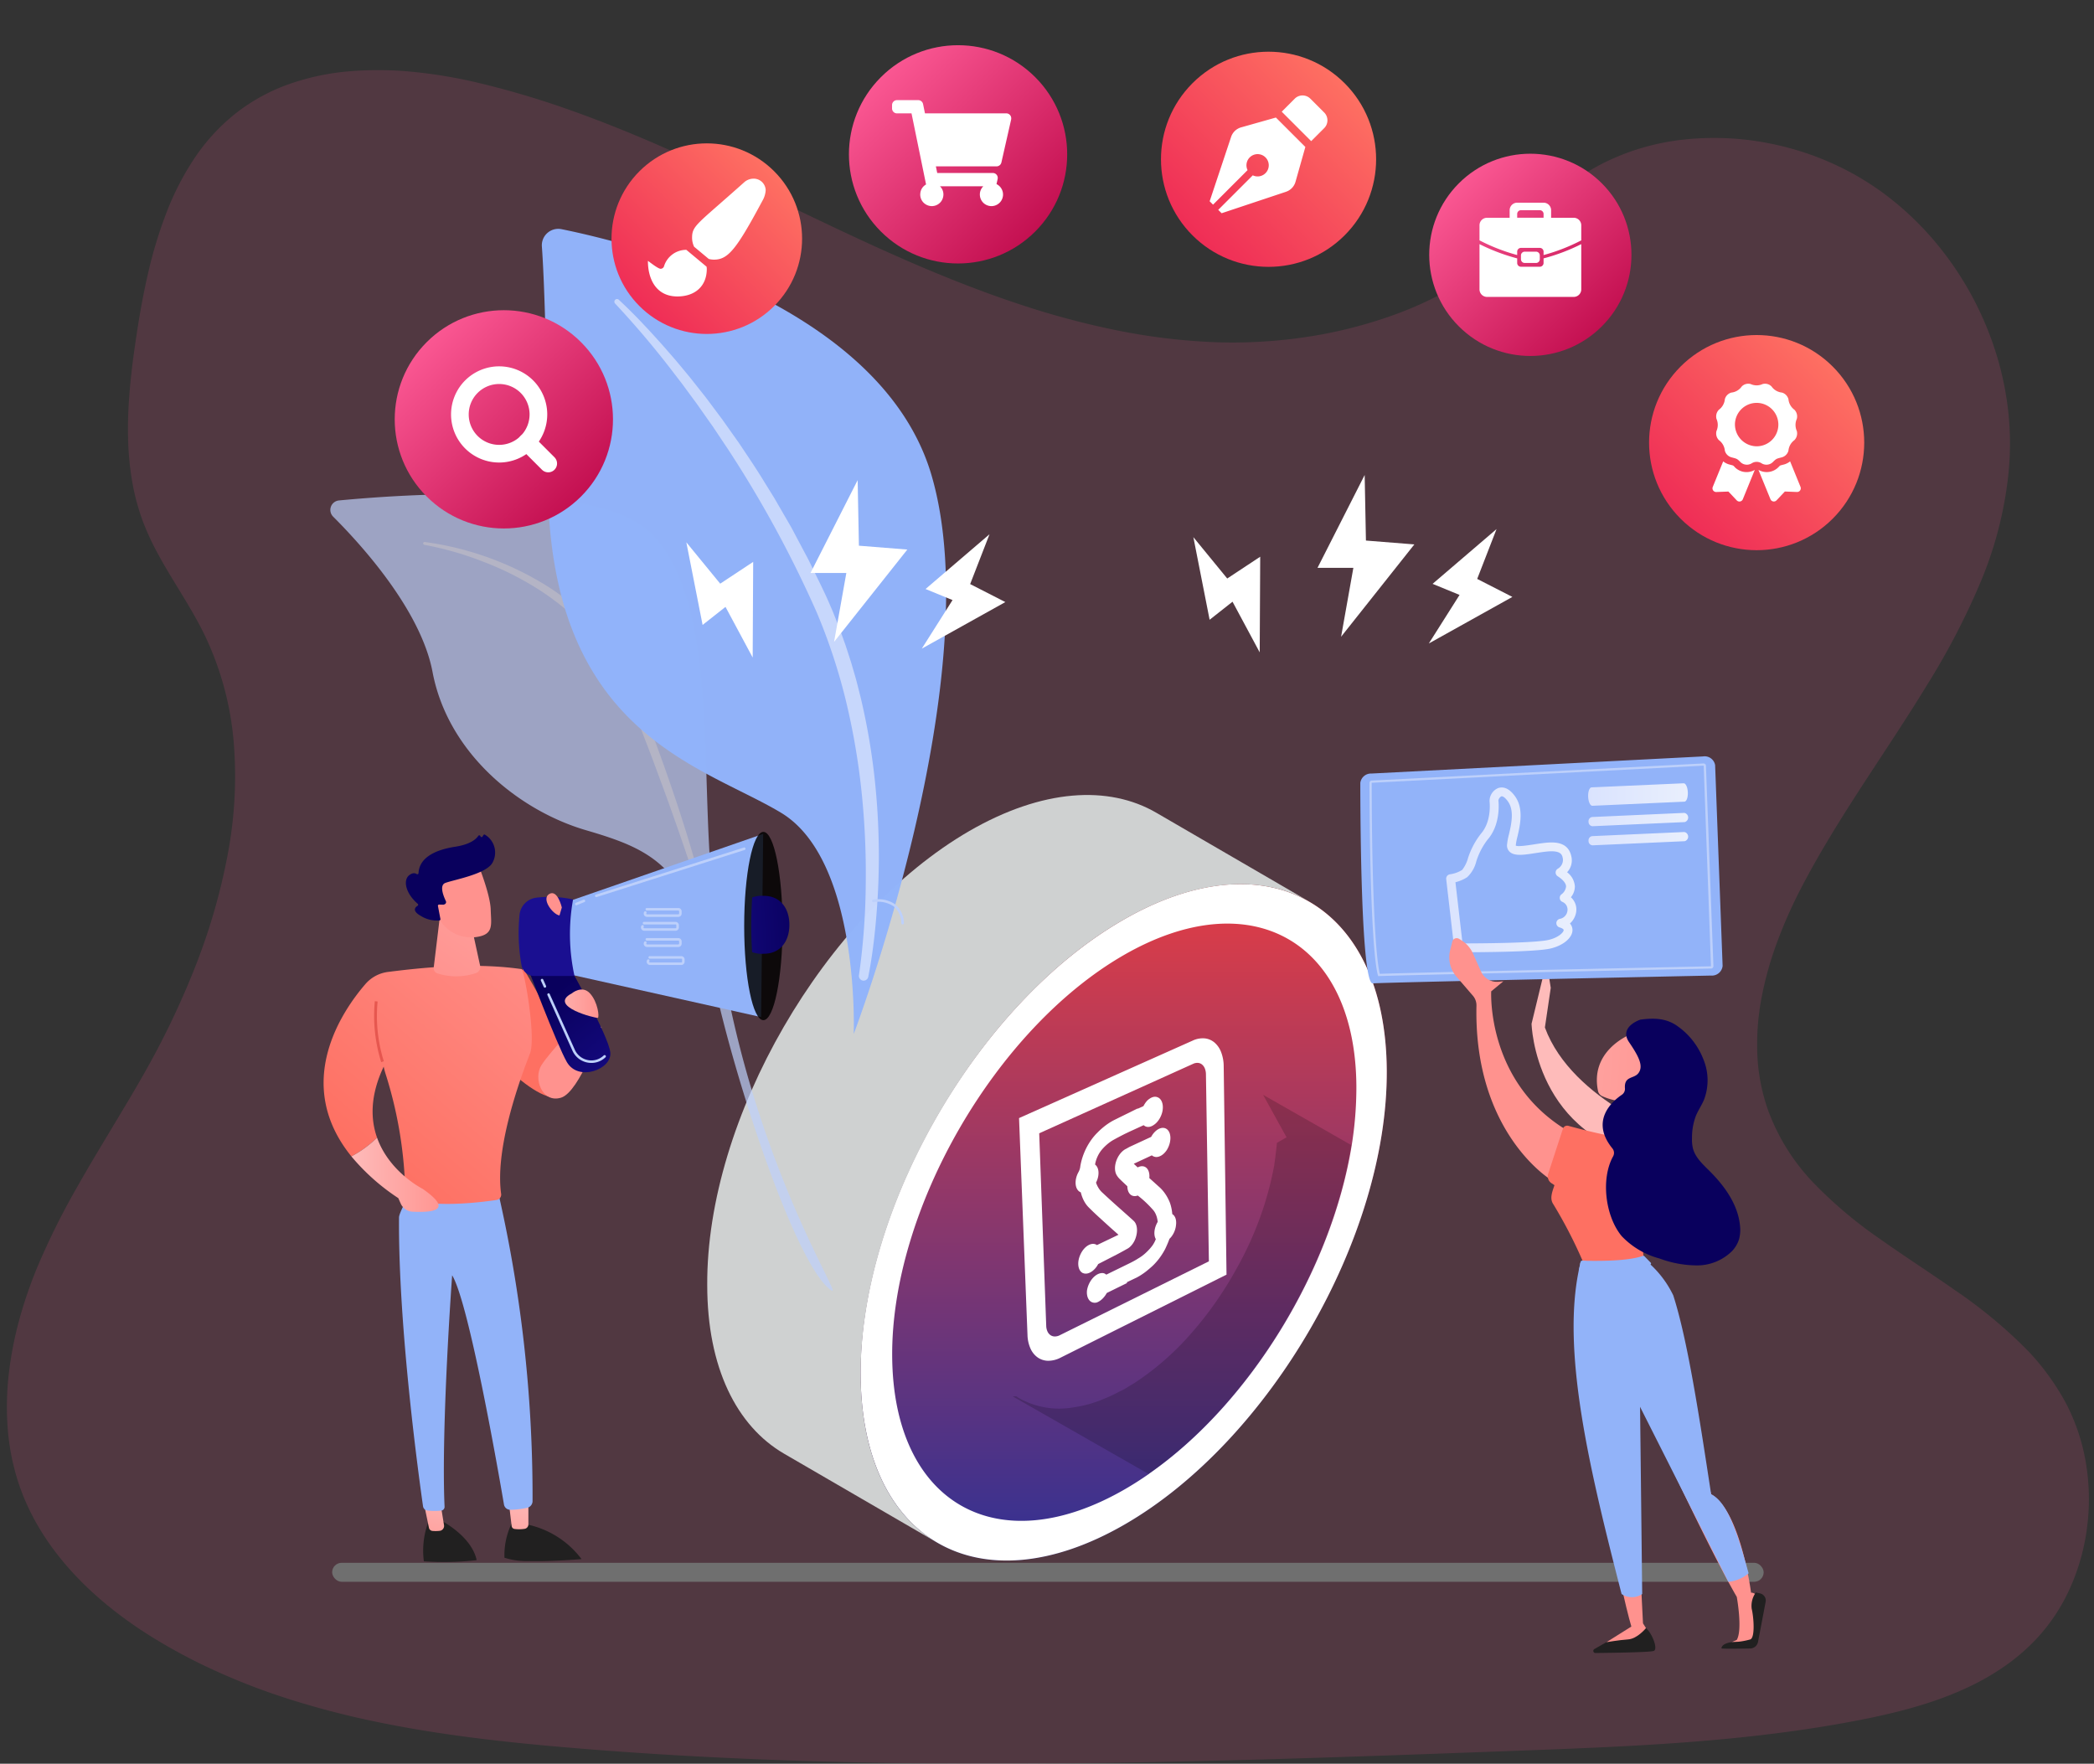 <svg xmlns="http://www.w3.org/2000/svg" xmlns:xlink="http://www.w3.org/1999/xlink" width="355.591" height="299.5" viewBox="0 0 355.591 299.5"><rect x="0" y="0" width="355.591" height="299.5" fill="#333333" stroke="none"/><defs><style>.a,.at{fill:none;}.b{fill:#fa5792;opacity:0.154;}.c{fill:url(#a);}.d,.j{fill:#fff;}.e{fill:#cfd1d1;}.f{isolation:isolate;}.g{fill:rgba(0,0,0,0.18);}.h{opacity:0.7;}.i{fill:#bdd0fb;}.j{opacity:0.5;}.k{opacity:0.99;}.l{fill:#91b3fa;}.m{fill:#6f6f6f;}.n{fill:url(#b);}.o{fill:url(#c);}.p{fill:url(#h);}.q{fill:#212020;}.r{fill:url(#i);}.s{fill:url(#j);}.t{fill:#92b3f9;}.u{fill:url(#k);}.v{fill:url(#l);}.w{fill:url(#m);}.x{fill:url(#n);}.y{fill:url(#o);}.z{fill:url(#p);}.aa{opacity:0.843;}.ab{clip-path:url(#q);}.ac{fill:url(#r);}.ad{fill:url(#s);}.ae{fill:url(#t);}.af{fill:url(#u);}.ag{fill:url(#v);}.ah{fill:url(#w);}.ai{fill:url(#x);}.aj{fill:url(#y);}.ak{fill:url(#z);}.al{fill:url(#aa);}.am{fill:url(#ab);}.an{fill:url(#ac);}.ao{fill:url(#ad);}.ap{fill:url(#ae);}.aq{fill:url(#af);}.ar{fill:url(#ag);}.as{fill:url(#ah);}.at{stroke:#fff;stroke-linecap:round;stroke-linejoin:round;stroke-width:3px;}</style><linearGradient id="a" x1="0.5" x2="0.5" y2="1" gradientUnits="objectBoundingBox"><stop offset="0" stop-color="#ef3e3f"/><stop offset="1" stop-color="#363191"/></linearGradient><linearGradient id="b" y1="0.5" x2="1" y2="0.5" gradientUnits="objectBoundingBox"><stop offset="0" stop-color="#ef2d56"/><stop offset="1" stop-color="#fe7062"/></linearGradient><linearGradient id="c" x1="0.5" x2="0.5" y2="1" gradientUnits="objectBoundingBox"><stop offset="0" stop-color="#fa5792"/><stop offset="1" stop-color="#c41051"/></linearGradient><linearGradient id="h" x1="2.538" y1="-1.29" x2="1.292" y2="-0.065" gradientUnits="objectBoundingBox"><stop offset="0" stop-color="#ff928e"/><stop offset="1" stop-color="#fe7062"/></linearGradient><linearGradient id="i" x1="0.696" y1="-0.843" x2="0.19" y2="2.39" gradientUnits="objectBoundingBox"><stop offset="0" stop-color="#febbba"/><stop offset="1" stop-color="#ff928e"/></linearGradient><linearGradient id="j" x1="0.632" y1="-0.224" x2="0.117" y2="2.539" xlink:href="#i"/><linearGradient id="k" x1="1.122" y1="-0.173" x2="0.279" y2="0.81" xlink:href="#h"/><linearGradient id="l" x1="2.359" y1="-3.323" x2="0.198" y2="1.233" xlink:href="#i"/><linearGradient id="m" x1="15.049" y1="-3.611" x2="-8.578" y2="3.068" gradientUnits="objectBoundingBox"><stop offset="0" stop-color="#e1473d"/><stop offset="1" stop-color="#e9605a"/></linearGradient><linearGradient id="n" x1="0" y1="0.5" x2="1" y2="0.5" xlink:href="#i"/><linearGradient id="o" x1="-1.505" y1="20.87" x2="-0.631" y2="20.87" xlink:href="#i"/><linearGradient id="p" x1="0.377" y1="0.216" x2="1.08" y2="1.432" gradientUnits="objectBoundingBox"><stop offset="0" stop-color="#09005d"/><stop offset="1" stop-color="#1a0f91"/></linearGradient><clipPath id="q"><path class="a" d="M1508.04,1684.337c-.294-.3-.936-1.455-1.485-4.442a67.8,67.8,0,0,1,0-21.084c.55-2.988,1.191-4.142,1.485-4.441.294.3.935,1.454,1.486,4.441.531,2.886,4.724,6.63,4.724,10.542s-4.193,7.656-4.724,10.542C1508.975,1682.882,1508.334,1684.037,1508.04,1684.337Z" transform="translate(-1505.73 -1654.37)"/></clipPath><linearGradient id="r" x1="1.291" y1="0.458" x2="-1.117" y2="0.593" xlink:href="#p"/><linearGradient id="s" x1="1.483" y1="-0.509" x2="0.93" y2="0.115" xlink:href="#p"/><linearGradient id="t" x1="0" y1="0.5" x2="1" y2="0.5" xlink:href="#i"/><linearGradient id="u" x1="47.808" y1="-2.45" x2="46.679" y2="-1.691" xlink:href="#i"/><linearGradient id="v" x1="33.435" y1="-2.183" x2="34.178" y2="-1.191" xlink:href="#p"/><linearGradient id="w" x1="195.005" y1="-9.646" x2="190.385" y2="-7.201" xlink:href="#i"/><linearGradient id="x" x1="-5.458" y1="3.937" x2="-5.858" y2="4.843" xlink:href="#i"/><linearGradient id="y" y1="0.5" x2="1" y2="0.5" gradientUnits="objectBoundingBox"><stop offset="0" stop-color="#dae3fe"/><stop offset="1" stop-color="#e9effd"/></linearGradient><linearGradient id="z" x1="0" y1="0.498" x2="1" y2="0.498" xlink:href="#y"/><linearGradient id="aa" x1="0" y1="0.5" x2="1" y2="0.5" xlink:href="#y"/><linearGradient id="ab" x1="0" y1="0.5" x2="1" y2="0.5" xlink:href="#y"/><linearGradient id="ac" x1="-2.233" y1="0.5" x2="-1.234" y2="0.5" xlink:href="#i"/><linearGradient id="ad" x1="-3.858" y1="0.5" x2="-2.858" y2="0.5" xlink:href="#i"/><linearGradient id="ae" x1="-1.971" y1="0.5" x2="-0.971" y2="0.5" xlink:href="#i"/><linearGradient id="af" x1="2.786" y1="-0.606" x2="1.997" y2="-0.227" xlink:href="#h"/><linearGradient id="ag" x1="-2.498" y1="0.531" x2="1.484" y2="0.806" xlink:href="#i"/><linearGradient id="ah" x1="-0.893" y1="0.169" x2="-1.699" y2="1.068" xlink:href="#p"/></defs><g transform="translate(-9.705 -91)"><path class="b" d="M345.685,266.53l-.254.256-.249.253-.247.249q-.124.124-.251.246-.469.452-.948.883t-.971.838q-.491.408-.992.793t-1.013.747a41.151,41.151,0,0,1-5.655,3.379,54.155,54.155,0,0,1-6.125,2.569c-2.1.74-4.247,1.373-6.411,1.927s-4.346,1.03-6.513,1.456c-4.862.955-9.754,1.718-14.666,2.337s-9.846,1.093-14.791,1.47-9.9.658-14.862.89-9.924.415-14.882.6c-13.4.495-26.806.989-40.218,1.382s-26.829.682-40.242.768-26.822-.033-40.219-.459-26.778-1.157-40.138-2.3c-5.278-.45-10.583-.975-15.87-1.654s-10.553-1.512-15.754-2.577a147.47,147.47,0,0,1-15.355-3.967,111.1,111.1,0,0,1-14.669-5.821q-1.02-.493-2.029-1.012t-2.008-1.062q-1-.544-1.986-1.113T26.4,266.445q-1.977-1.2-3.9-2.539T18.745,261.1q-1.83-1.47-3.546-3.076t-3.277-3.352q-1.467-1.636-2.781-3.394a43.566,43.566,0,0,1-2.44-3.639,39.808,39.808,0,0,1-2.049-3.885,37.35,37.35,0,0,1-1.606-4.135A39.453,39.453,0,0,1,1.3,230.529a48.784,48.784,0,0,1,.218-9.322,61.676,61.676,0,0,1,1.829-9.259,75.1,75.1,0,0,1,3.085-8.9q.746-1.745,1.535-3.455t1.623-3.38q.833-1.671,1.708-3.3t1.792-3.223q1.367-2.422,2.79-4.813t2.856-4.773q1.433-2.382,2.857-4.767t2.793-4.8a140.694,140.694,0,0,0,8.68-18.058,104.332,104.332,0,0,0,5.581-19.168,71.1,71.1,0,0,0,1.04-19.2,52.079,52.079,0,0,0-4.929-18.161c-.8-1.656-1.7-3.26-2.632-4.844s-1.9-3.144-2.851-4.714-1.878-3.148-2.732-4.764a43.131,43.131,0,0,1-2.277-4.991,37.917,37.917,0,0,1-1.816-6.764,49.473,49.473,0,0,1-.69-7,71.076,71.076,0,0,1,.162-7.119c.166-2.379.428-4.759.741-7.12q.061-.45.123-.9t.126-.892q.064-.445.129-.888t.132-.883c.525-3.5,1.154-7.057,1.972-10.567a75.461,75.461,0,0,1,3.107-10.254A46.989,46.989,0,0,1,33,15a33.522,33.522,0,0,1,6.919-7.566,31.92,31.92,0,0,1,9.234-5.079A41.274,41.274,0,0,1,59.475.191a59.306,59.306,0,0,1,10.79.121A83.49,83.49,0,0,1,80.915,2.09,150.08,150.08,0,0,1,96.764,6.774c5.2,1.835,10.324,3.91,15.4,6.124s10.121,4.57,15.145,6.964,10.041,4.828,15.07,7.2,10.126,4.694,15.282,6.858,10.381,4.171,15.668,5.91a140.677,140.677,0,0,0,16.062,4.308,105.319,105.319,0,0,0,16.458,2.049,83.882,83.882,0,0,0,15.108-.74,77.85,77.85,0,0,0,15.081-3.639,62.771,62.771,0,0,0,13.808-6.8,49.364,49.364,0,0,0,11.294-10.215,33.764,33.764,0,0,1,11.165-9.017,40,40,0,0,1,13.7-3.986,47.9,47.9,0,0,1,14.586.679,49.105,49.105,0,0,1,13.833,4.991,48.009,48.009,0,0,1,8.289,5.738,52.155,52.155,0,0,1,7.014,7.336,54.862,54.862,0,0,1,9.4,18.1q.3.989.558,1.994t.479,2.027q.22,1.021.4,2.055t.319,2.079q.129.955.22,1.916t.145,1.925q.054.964.069,1.931t-.006,1.933q-.011.477-.03.952t-.048.947q-.028.472-.064.942t-.079.937a64.97,64.97,0,0,1-4.755,18.651,123.449,123.449,0,0,1-9.054,17.426c-3.467,5.693-7.244,11.305-10.923,16.966s-7.268,11.386-10.345,17.283a81.424,81.424,0,0,0-4.065,9.032A59.294,59.294,0,0,0,299.2,157.2a42.373,42.373,0,0,0-.788,9.763,32.73,32.73,0,0,0,1.811,9.6,35.336,35.336,0,0,0,7.687,12.344,73.417,73.417,0,0,0,11.369,9.6c4.146,2.946,8.517,5.741,12.724,8.694a82.2,82.2,0,0,1,11.751,9.652q.986.979,1.916,2.051t1.8,2.231q.867,1.159,1.67,2.4t1.537,2.563a33.692,33.692,0,0,1,3.51,10.263,37.323,37.323,0,0,1,.255,10.886,36.432,36.432,0,0,1-2.876,10.423A31.508,31.508,0,0,1,345.685,266.53Z" transform="translate(9.705 102.905)"/><g transform="translate(-2859.775 1768.151)"><path class="c" d="M89.119,132.477c24.571-14.229,44.675-2.773,44.831,25.532s-19.9,62.9-44.544,77.109S44.731,237.891,44.6,209.586,64.5,146.683,89.119,132.477Z" transform="translate(2971.023 -1653.374)"/><path class="d" d="M89.119,132.477c24.571-14.229,44.675-2.773,44.831,25.532s-19.9,62.9-44.544,77.109S44.731,237.891,44.6,209.586,64.5,146.683,89.119,132.477Zm4.468,94c17.155-11.928,31.026-34.712,34.422-55.844a62.189,62.189,0,0,0,.78-9.65c0-24.974-17.87-35.07-39.559-22.538s-39.447,43.134-39.268,68.107,17.87,35.093,39.559,22.538q2.08-1.206,4.088-2.614Z" transform="translate(2971.023 -1653.374)"/><path class="e" d="M109.223,122.611c-8.131-4.735-19.366-4.065-31.764,3.083C52.888,139.923,32.784,174.5,32.941,202.8c0,14.073,5.027,23.968,13.045,28.637l26.046,15.123c-8.019-4.646-13-14.56-13.045-28.614,0-28.3,19.9-62.9,44.519-77.109,12.393-7.148,23.655-7.818,31.786-3.083Z" transform="translate(2956.637 -1661.736)"/><g class="f" transform="translate(3041.445 -1491.233)"><path class="g" d="M98.69,142.38l14.966,8.533c-3.4,21.087-17.267,43.871-34.422,55.844L56.16,193.578h.626l.357.246a13.872,13.872,0,0,0,9.181,1.653A20.418,20.418,0,0,0,71.662,194a20.953,20.953,0,0,0,2.569-1.206,9.189,9.189,0,0,0,.939-.469l1.765-1.072a46.91,46.91,0,0,0,9.784-8.646,60.609,60.609,0,0,0,7.349-10.521,57.786,57.786,0,0,0,4.468-9.918,56.956,56.956,0,0,0,2.032-7.751c.224-1.609.38-2.926.469-3.887l1.631-.939Z" transform="translate(-56.16 -142.38)"/></g><g transform="translate(3042.528 -1500.839)"><g transform="translate(11.52 15.211)"><path class="d" d="M6.917,27l-.59.289-.59.289-.591.289-.593.29-.164.081c-.055.028-.109.056-.164.087s-.11.064-.165.1-.111.076-.166.12a.427.427,0,0,0-.05.043.51.51,0,0,0-.046.053.571.571,0,0,0-.04.061.6.6,0,0,0-.033.067,2.513,2.513,0,0,1-.2.364,2.266,2.266,0,0,1-.243.309,1.835,1.835,0,0,1-.276.242,1.349,1.349,0,0,1-.3.16.679.679,0,0,1-.354-.023.625.625,0,0,1-.273-.193.893.893,0,0,1-.173-.337,1.437,1.437,0,0,1-.043-.455,2,2,0,0,1,.059-.274,2.183,2.183,0,0,1,.1-.269,2.208,2.208,0,0,1,.132-.255,2.073,2.073,0,0,1,.162-.232,1.809,1.809,0,0,1,.185-.2,1.473,1.473,0,0,1,.2-.153,1.143,1.143,0,0,1,.2-.1.861.861,0,0,1,.2-.053.507.507,0,0,1,.173-.007.421.421,0,0,1,.153.052.446.446,0,0,1,.125.107.582.582,0,0,1,.087.159.144.144,0,0,0,.029.055.1.1,0,0,0,.044.03.111.111,0,0,0,.055,0,.173.173,0,0,0,.062-.025l.992-.485.99-.484.987-.483.992-.474.491-.242c.164-.081.327-.165.491-.251s.327-.173.49-.271.326-.194.488-.3a7.973,7.973,0,0,0,.734-.482q.361-.266.71-.581t.679-.673q.33-.358.64-.758.173-.229.326-.478t.286-.51q.133-.26.242-.537t.194-.556a.953.953,0,0,0,.049-.191.76.76,0,0,0,.005-.178.526.526,0,0,0-.036-.153.341.341,0,0,0-.077-.116.644.644,0,0,1-.1-.14.847.847,0,0,1-.065-.173,1.114,1.114,0,0,1-.033-.2,1.409,1.409,0,0,1,0-.219,1.683,1.683,0,0,1,.035-.231,1.879,1.879,0,0,1,.067-.23,1.954,1.954,0,0,1,.1-.223,1.894,1.894,0,0,1,.123-.209,1.539,1.539,0,0,0,.228-.532,1.288,1.288,0,0,0,.03-.27.941.941,0,0,0-.031-.248,5.922,5.922,0,0,0-.131-.78,4.87,4.87,0,0,0-.223-.7A3.981,3.981,0,0,0,13.2,14.7a3.3,3.3,0,0,0-.4-.516q-.3-.34-.612-.662t-.637-.627q-.325-.305-.662-.592t-.686-.556a.468.468,0,0,0-.118-.079.462.462,0,0,0-.134-.039.532.532,0,0,0-.146,0,.678.678,0,0,0-.155.042.813.813,0,0,1-.184.055.634.634,0,0,1-.173.006A.538.538,0,0,1,9,11.6a.639.639,0,0,1-.115-.134.822.822,0,0,1-.087-.173,1.079,1.079,0,0,1-.049-.2,1.381,1.381,0,0,1-.014-.229,1.231,1.231,0,0,0-.016-.2.971.971,0,0,0-.046-.173.75.75,0,0,0-.074-.148.593.593,0,0,0-.1-.118q-.146-.143-.3-.283l-.3-.279q-.149-.14-.3-.282t-.293-.289q-.072-.063-.14-.133t-.129-.145q-.063-.076-.122-.159t-.114-.173A.971.971,0,0,1,6.7,8.232a1.353,1.353,0,0,1-.047-.3,1.767,1.767,0,0,1,.016-.329,2.1,2.1,0,0,1,.078-.347,2.253,2.253,0,0,1,.137-.336,2.167,2.167,0,0,1,.184-.3,1.872,1.872,0,0,1,.221-.253,1.462,1.462,0,0,1,.249-.192c.06-.028.12-.059.179-.091s.12-.067.179-.1l.181-.1c.061-.034.121-.067.183-.1L9.2,5.348l.935-.433.933-.433.93-.433a.551.551,0,0,0,.144-.068.78.78,0,0,0,.135-.112,1,1,0,0,0,.119-.149,1.144,1.144,0,0,0,.1-.179l.029-.062q.015-.03.031-.06l.033-.058.035-.057a1.762,1.762,0,0,1,.322-.389,1.167,1.167,0,0,1,.357-.222.7.7,0,0,1,.353-.044.553.553,0,0,1,.3.152.78.78,0,0,1,.195.328,1.314,1.314,0,0,1,.055.433,1.877,1.877,0,0,1-.087.488,2.085,2.085,0,0,1-.219.484,1.673,1.673,0,0,1-.26.3,1.192,1.192,0,0,1-.285.192.78.78,0,0,1-.288.075.559.559,0,0,1-.268-.05.38.38,0,0,1-.1-.047.4.4,0,0,1-.045-.035.433.433,0,0,1-.042-.042.413.413,0,0,0-.122-.1.385.385,0,0,0-.146-.046.466.466,0,0,0-.164.013A.656.656,0,0,0,12,4.86l-.751.347-.755.351-.757.353-.759.354-.307.155c-.1.049-.209.1-.313.153s-.209.107-.313.163-.209.117-.313.18a1.266,1.266,0,0,0-.24.179.442.442,0,0,0-.114.173.464.464,0,0,0-.016.2,1.605,1.605,0,0,0,.053.248.99.99,0,0,0,.044.1A.873.873,0,0,0,7.51,7.9a.78.78,0,0,0,.06.077.7.7,0,0,0,.068.067L8,8.386l.364.347.365.34.365.34a.173.173,0,0,0,.038.015.187.187,0,0,0,.041.006.214.214,0,0,0,.043,0,.26.26,0,0,0,.045-.012q.055-.019.109-.042l.109-.048.109-.055q.055-.029.108-.061a.828.828,0,0,1,.213-.069.62.62,0,0,1,.2,0,.533.533,0,0,1,.18.062.568.568,0,0,1,.153.126.727.727,0,0,1,.114.182,1,1,0,0,1,.068.225,1.34,1.34,0,0,1,.02.26,1.681,1.681,0,0,1-.029.283.922.922,0,0,0-.025.189.7.7,0,0,0,.016.173.48.48,0,0,0,.054.14.331.331,0,0,0,.087.1l1.723,1.535a5.418,5.418,0,0,1,.5.478,5.916,5.916,0,0,1,.446.55,6.571,6.571,0,0,1,.393.62,7.378,7.378,0,0,1,.337.685q.081.208.148.433t.117.455q.051.234.087.478t.055.5a.88.88,0,0,0,.023.184.638.638,0,0,0,.057.153.463.463,0,0,0,.087.118.375.375,0,0,0,.116.075.528.528,0,0,1,.185.145.727.727,0,0,1,.123.225,1.087,1.087,0,0,1,.055.289,1.521,1.521,0,0,1-.017.335,1.671,1.671,0,0,1-.059.335,1.883,1.883,0,0,1-.125.323,1.82,1.82,0,0,1-.179.292,1.5,1.5,0,0,1-.224.239,1.509,1.509,0,0,0-.133.15,1.707,1.707,0,0,0-.116.173,1.831,1.831,0,0,0-.173.387q-.07.187-.145.374t-.152.371q-.078.185-.159.368t-.166.365q-.211.4-.454.774t-.51.712q-.268.338-.559.639a7.479,7.479,0,0,1-.6.556q-.26.235-.534.448t-.544.4q-.275.19-.553.357t-.559.309L8.662,26l-.576.283-.577.283-.577.283Z" transform="translate(-0.937 -1.394)"/><path class="d" d="M2.706,30.757l-.045.022-.045.02-.045.019-.045.018-.073.028-.071.013a1.271,1.271,0,0,1-.664-.042,1.185,1.185,0,0,1-.514-.364,1.686,1.686,0,0,1-.321-.635A2.674,2.674,0,0,1,.8,28.982l0-.071.01-.073a3.831,3.831,0,0,1,.114-.527,4.225,4.225,0,0,1,.188-.518,4.273,4.273,0,0,1,.254-.491,3.966,3.966,0,0,1,.312-.447q.11-.136.227-.255a3.193,3.193,0,0,1,.241-.222,2.767,2.767,0,0,1,.251-.186,2.334,2.334,0,0,1,.257-.147q.066-.032.132-.059t.131-.047q.065-.021.13-.036t.129-.024a1.2,1.2,0,0,1,.259-.02,1.011,1.011,0,0,1,.24.037.942.942,0,0,1,.217.092.981.981,0,0,1,.19.144L7.629,24.4c.161-.079.32-.156.476-.234s.311-.156.465-.237.3-.164.455-.251.3-.178.447-.274l.027-.017.027-.015a6.734,6.734,0,0,0,.621-.407q.307-.225.6-.492t.577-.57q.281-.3.543-.64.1-.131.187-.271t.169-.287q.08-.147.149-.3T12.5,20.1a1.606,1.606,0,0,1-.121-.266,2.019,2.019,0,0,1-.08-.3,2.467,2.467,0,0,1-.038-.336,2.9,2.9,0,0,1,.006-.36,3.382,3.382,0,0,1,.061-.424,3.833,3.833,0,0,1,.115-.426,4.038,4.038,0,0,1,.165-.417,3.949,3.949,0,0,1,.21-.4l0-.019a4.769,4.769,0,0,0-.105-.625,3.89,3.89,0,0,0-.18-.562,3.177,3.177,0,0,0-.251-.491,2.655,2.655,0,0,0-.319-.413l-.007-.007-.007-.008q-.289-.327-.592-.638t-.618-.606q-.315-.295-.642-.572t-.664-.536a1.548,1.548,0,0,1-.347.089,1.252,1.252,0,0,1-.33,0,1.094,1.094,0,0,1-.3-.086,1.082,1.082,0,0,1-.268-.173,1.26,1.26,0,0,1-.221-.256,1.63,1.63,0,0,1-.164-.326,2.117,2.117,0,0,1-.1-.385,2.653,2.653,0,0,1-.037-.432l-.115-.11L7.43,10.9l-.116-.109L7.2,10.685l-.177-.166-.179-.169-.179-.173Q6.574,10.09,6.485,10t-.169-.162q-.082-.085-.159-.178t-.149-.193q-.072-.1-.138-.208a1.858,1.858,0,0,1-.208-.478,2.559,2.559,0,0,1-.09-.566A3.347,3.347,0,0,1,5.6,7.589a4.031,4.031,0,0,1,.15-.66,4.321,4.321,0,0,1,.261-.643,4.107,4.107,0,0,1,.35-.574,3.545,3.545,0,0,1,.421-.482,2.8,2.8,0,0,1,.475-.366l.051-.031.051-.024.069-.034.075-.04.079-.045.083-.048.091-.052.1-.054.1-.055.1-.054.013-.006.013-.006,3.626-1.678.033-.059.034-.059.034-.058.035-.057a3.768,3.768,0,0,1,.267-.375,3.3,3.3,0,0,1,.3-.321,2.747,2.747,0,0,1,.318-.26,2.2,2.2,0,0,1,.333-.192,1.675,1.675,0,0,1,.4-.129,1.281,1.281,0,0,1,.378-.015,1.1,1.1,0,0,1,.345.1,1.121,1.121,0,0,1,.3.209,1.529,1.529,0,0,1,.383.647,2.6,2.6,0,0,1,.107.86,3.71,3.71,0,0,1-.164.962,4.1,4.1,0,0,1-.431.954l-.027.044-.029.042a3.612,3.612,0,0,1-.246.316,3.1,3.1,0,0,1-.266.27,2.608,2.608,0,0,1-.282.22A2.176,2.176,0,0,1,13.234,6a1.758,1.758,0,0,1-.285.105,1.4,1.4,0,0,1-.276.047,1.177,1.177,0,0,1-.264-.012,1.087,1.087,0,0,1-.249-.071.91.91,0,0,1-.176-.081.931.931,0,0,1-.081-.054.978.978,0,0,1-.076-.064L8.867,7.251l-.028.013-.028.013-.028.013L8.756,7.3l.131.123.13.122.13.121.129.121.033.031.033.031.033.031.033.031.008,0,.008,0,.008,0,.008,0,.04-.023.04-.019.008,0a1.639,1.639,0,0,1,.426-.135,1.251,1.251,0,0,1,.4,0,1.079,1.079,0,0,1,.361.125,1.133,1.133,0,0,1,.3.252,1.426,1.426,0,0,1,.2.314,1.906,1.906,0,0,1,.133.384,2.494,2.494,0,0,1,.062.438,3.085,3.085,0,0,1-.013.479l1.58,1.426a6.039,6.039,0,0,1,.549.531,6.538,6.538,0,0,1,.491.609,7.264,7.264,0,0,1,.432.685,8.229,8.229,0,0,1,.372.758l.006.013.005.013q.092.234.167.483t.133.51q.058.262.1.536t.065.559a1.111,1.111,0,0,1,.33.3,1.525,1.525,0,0,1,.221.434,2.213,2.213,0,0,1,.1.542,3.036,3.036,0,0,1-.024.624,3.531,3.531,0,0,1-.122.639,3.892,3.892,0,0,1-.235.616,3.8,3.8,0,0,1-.332.563,3.276,3.276,0,0,1-.414.478l-.018.048q-.077.2-.158.409t-.167.407q-.085.2-.175.4t-.182.4l-.021.045-.023.044q-.252.479-.541.923t-.607.848q-.318.4-.664.762a9.033,9.033,0,0,1-.713.665q-.293.26-.593.5t-.6.447q-.3.211-.613.4t-.62.343l-.006,0-.006,0L7.6,27.411l-.016.156-.78.384L4.442,29.112l-.072.035-.069.035-.066.034-.063.034a4.416,4.416,0,0,1-.308.483,4,4,0,0,1-.355.421,3.35,3.35,0,0,1-.39.346A2.624,2.624,0,0,1,2.706,30.757Z" transform="translate(-0.794 -1.202)"/></g><g transform="translate(9.602 9.934)"><path class="d" d="M10.576,4.585l1.76-.806a.53.53,0,0,0,.075-.047.653.653,0,0,0,.07-.062.773.773,0,0,0,.065-.074.866.866,0,0,0,.058-.087,1.518,1.518,0,0,0,.087-.136c.027-.049.055-.094.082-.142l.081-.144a1.555,1.555,0,0,1,.087-.14,1.607,1.607,0,0,1,.234-.3,1.171,1.171,0,0,1,.266-.2.76.76,0,0,1,.275-.092.52.52,0,0,1,.26.033.58.58,0,0,1,.233.14.762.762,0,0,1,.163.243,1.14,1.14,0,0,1,.087.323,1.62,1.62,0,0,1,0,.385,1.993,1.993,0,0,1-.1.4,2.088,2.088,0,0,1-.173.368,1.851,1.851,0,0,1-.235.313,1.4,1.4,0,0,1-.281.233,1,1,0,0,1-.25.13.693.693,0,0,1-.241.039.543.543,0,0,1-.219-.051.562.562,0,0,1-.191-.138.419.419,0,0,0-.121-.1A.39.39,0,0,0,12.5,4.62a.467.467,0,0,0-.167.012.647.647,0,0,0-.173.068l-.607.278-.607.278-.607.279-.607.279q-.347.16-.7.331t-.7.347q-.347.179-.7.367t-.7.387a7.244,7.244,0,0,0-.627.389Q6,7.849,5.7,8.1t-.591.542q-.289.289-.565.611a6.774,6.774,0,0,0-.557.764,7.366,7.366,0,0,0-.458.848,7.453,7.453,0,0,0-.347.9,7.02,7.02,0,0,0-.221.932,1.479,1.479,0,0,0-.053.326,1.119,1.119,0,0,0,.023.293.757.757,0,0,0,.1.239.52.52,0,0,0,.163.166.536.536,0,0,1,.14.116.678.678,0,0,1,.1.165.915.915,0,0,1,.063.205,1.213,1.213,0,0,1,.02.238,1.522,1.522,0,0,1-.025.26,1.749,1.749,0,0,1-.068.26,1.837,1.837,0,0,1-.107.249,1.76,1.76,0,0,1-.143.23.978.978,0,0,0-.1.189.946.946,0,0,0-.054.2.76.76,0,0,0-.006.191.52.52,0,0,0,.043.166,6.1,6.1,0,0,0,.26.705,5.214,5.214,0,0,0,.327.63,4.5,4.5,0,0,0,.393.549,3.971,3.971,0,0,0,.456.462l.861.8q.428.394.867.78t.867.774l.867.769.459.409.459.408.457.408.452.408a.9.9,0,0,1,.186.281,1.332,1.332,0,0,1,.1.364,1.882,1.882,0,0,1,0,.422,2.381,2.381,0,0,1-.094.456,1.788,1.788,0,0,1-.124.329,1.733,1.733,0,0,1-.179.289,1.434,1.434,0,0,1-.221.231,1.021,1.021,0,0,1-.248.154c-.164.094-.332.188-.5.282s-.347.188-.52.282l-.52.28-.52.276L4.185,28.444a.57.57,0,0,0-.133.074.788.788,0,0,0-.123.113.974.974,0,0,0-.106.145,1.062,1.062,0,0,0-.082.169,2.08,2.08,0,0,1-.289.458,1.59,1.59,0,0,1-.356.32,1,1,0,0,1-.38.152.627.627,0,0,1-.359-.044.615.615,0,0,1-.252-.242.987.987,0,0,1-.123-.376,1.56,1.56,0,0,1,.013-.462,2.3,2.3,0,0,1,.292-.76,1.878,1.878,0,0,1,.167-.231,1.6,1.6,0,0,1,.191-.19,1.253,1.253,0,0,1,.208-.142.929.929,0,0,1,.211-.087.693.693,0,0,1,.2-.022.562.562,0,0,1,.185.04.548.548,0,0,1,.161.1.389.389,0,0,0,.119.071.406.406,0,0,0,.136.025.506.506,0,0,0,.147-.021.686.686,0,0,0,.153-.066l3.575-1.723.328-.159c.109-.054.218-.108.328-.165l.33-.173c.111-.058.221-.126.333-.194a.361.361,0,0,0,.076-.041.488.488,0,0,0,.072-.062.607.607,0,0,0,.064-.079.683.683,0,0,0,.054-.093.693.693,0,0,0,.039-.1.639.639,0,0,0,.023-.1.531.531,0,0,0,0-.1.4.4,0,0,0-.015-.087.832.832,0,0,0-.025-.11.685.685,0,0,0-.038-.1.567.567,0,0,0-.05-.087.479.479,0,0,0-.062-.071q-.356-.323-.717-.644l-.723-.643L7.035,22.1q-.362-.324-.724-.654l-.712-.65c-.234-.214-.465-.426-.693-.64s-.456-.427-.681-.644-.45-.433-.673-.663a3.611,3.611,0,0,1-.4-.451,4.16,4.16,0,0,1-.333-.53,4.871,4.871,0,0,1-.268-.607,5.732,5.732,0,0,1-.2-.672.849.849,0,0,0-.055-.178.642.642,0,0,0-.087-.144.511.511,0,0,0-.114-.106.465.465,0,0,0-.139-.063.544.544,0,0,1-.159-.087.624.624,0,0,1-.128-.138.8.8,0,0,1-.086-.183,1.073,1.073,0,0,1-.054-.222,1.391,1.391,0,0,1-.01-.249,1.693,1.693,0,0,1,.033-.26,1.907,1.907,0,0,1,.074-.26,1.982,1.982,0,0,1,.114-.26c.071-.127.137-.26.2-.391s.113-.269.159-.406.087-.276.12-.414.06-.278.079-.417a8.415,8.415,0,0,1,.317-1.31,8.931,8.931,0,0,1,.52-1.253A8.59,8.59,0,0,1,3.83,9.1a7.5,7.5,0,0,1,.845-.985q.315-.322.641-.607t.662-.535q.335-.248.678-.458a7.845,7.845,0,0,1,.689-.377q.4-.2.807-.4l.8-.4.8-.392.8-.392Z" transform="translate(-0.571 -1.092)"/><path class="d" d="M2.86,30.754a1.919,1.919,0,0,1-.319.122,1.5,1.5,0,0,1-.308.054,1.244,1.244,0,0,1-.294-.015,1.146,1.146,0,0,1-.275-.084l-.01,0-.01,0a1.138,1.138,0,0,1-.274-.193,1.313,1.313,0,0,1-.218-.272,1.677,1.677,0,0,1-.157-.345A2.222,2.222,0,0,1,.9,29.6a2.816,2.816,0,0,1-.022-.449,3.346,3.346,0,0,1,.048-.47,3.811,3.811,0,0,1,.116-.48,4.141,4.141,0,0,1,.182-.478A4.09,4.09,0,0,1,1.5,27.2a3.72,3.72,0,0,1,.333-.455,3.158,3.158,0,0,1,.38-.375,2.524,2.524,0,0,1,.414-.281l.021-.011.021-.011.021-.011.021-.01a1.784,1.784,0,0,1,.368-.131,1.379,1.379,0,0,1,.352-.037,1.144,1.144,0,0,1,.327.057,1.081,1.081,0,0,1,.292.149L7.569,24.4l.035-.017.035-.017.035-.017.035-.017-.155-.138L7.4,24.056l-.154-.136-.153-.136-.4-.352-.4-.358-.4-.362-.4-.364-.088-.08-.087-.079-.087-.079-.087-.079-.623-.567q-.308-.282-.611-.564t-.6-.571q-.3-.289-.6-.588a4.23,4.23,0,0,1-.459-.523,4.922,4.922,0,0,1-.39-.616,5.749,5.749,0,0,1-.316-.7,6.667,6.667,0,0,1-.236-.777,1.111,1.111,0,0,1-.315-.18,1.274,1.274,0,0,1-.253-.278A1.64,1.64,0,0,1,.555,16.3a2.188,2.188,0,0,1-.106-.444,2.829,2.829,0,0,1-.021-.506,3.425,3.425,0,0,1,.066-.53,3.861,3.861,0,0,1,.15-.535,4.038,4.038,0,0,1,.231-.522l.011-.022L.9,13.719q.062-.11.113-.225t.091-.233c.027-.079.05-.158.069-.238s.034-.16.045-.24l0-.016,0-.016a10.29,10.29,0,0,1,.388-1.6,11.026,11.026,0,0,1,.637-1.539A10.617,10.617,0,0,1,3.1,8.2,9.191,9.191,0,0,1,4.129,6.993q.356-.364.724-.685t.745-.6q.377-.278.763-.513t.777-.424l.613-.306.612-.3.607-.3.6-.291.2-.1.2-.1.2-.1.2-.1.594-.29.022.043.973-.443,0-.007,0-.007,0-.007,0-.007.041-.073.046-.08.05-.085.055-.089a3.555,3.555,0,0,1,.254-.363,3.1,3.1,0,0,1,.284-.31A2.574,2.574,0,0,1,13,1.222a2.065,2.065,0,0,1,.321-.184,1.654,1.654,0,0,1,.259-.094A1.347,1.347,0,0,1,13.836.9a1.147,1.147,0,0,1,.242.008,1.054,1.054,0,0,1,.229.059,1.134,1.134,0,0,1,.445.281,1.517,1.517,0,0,1,.311.475,2.253,2.253,0,0,1,.16.628,3.147,3.147,0,0,1-.008.742l0,.014,0,.014a3.928,3.928,0,0,1-.193.776,4.137,4.137,0,0,1-.338.719,3.692,3.692,0,0,1-.455.615,2.8,2.8,0,0,1-.543.462l-.077.05-.077.046-.078.042-.078.038A1.62,1.62,0,0,1,12.986,6a1.273,1.273,0,0,1-.369.015,1.09,1.09,0,0,1-.633-.293L9.621,6.805C9.419,6.9,9.214,7,9,7.1s-.428.211-.653.326-.457.237-.7.366-.494.266-.758.412a6.042,6.042,0,0,0-.525.326q-.26.18-.514.393t-.5.455q-.243.242-.472.51a4.888,4.888,0,0,0-.4.553,5.4,5.4,0,0,0-.331.615,5.459,5.459,0,0,0-.251.655,5.066,5.066,0,0,0-.16.673l0,.029a1.2,1.2,0,0,1,.249.255A1.544,1.544,0,0,1,4.17,13a2.024,2.024,0,0,1,.112.406,2.571,2.571,0,0,1,.035.462,3.108,3.108,0,0,1-.031.4,3.567,3.567,0,0,1-.083.41,3.856,3.856,0,0,1-.132.406,3.916,3.916,0,0,1-.177.392A4.868,4.868,0,0,0,4.107,16a4.284,4.284,0,0,0,.261.463,3.755,3.755,0,0,0,.305.408,3.308,3.308,0,0,0,.346.347l.01.008.009.009q.436.409.874.81t.872.793q.434.391.86.77l.838.744h0l.152.137.153.136.153.136L9.1,20.9l.3.271.306.274.306.275.3.275.011.01.01.01a1.6,1.6,0,0,1,.326.493,2.366,2.366,0,0,1,.17.638,3.332,3.332,0,0,1,.009.74,4.179,4.179,0,0,1-.157.8,3.831,3.831,0,0,1-.254.666,3.7,3.7,0,0,1-.361.589,3.109,3.109,0,0,1-.443.479,2.3,2.3,0,0,1-.5.335l0,0,0,0,0,0,0,0q-.233.133-.474.266t-.484.265l-.489.263-.487.26-.112.06-.007,0-.007,0-2.8,1.437a4.081,4.081,0,0,1-.288.465,3.626,3.626,0,0,1-.333.4,3.051,3.051,0,0,1-.369.327A2.454,2.454,0,0,1,2.86,30.754Z" transform="translate(-0.424 -0.899)"/></g><g transform="translate(0 0)"><path class="a" d="M1.983,17.383,29.8,4.9a2.817,2.817,0,0,1,1.429-.267,2.143,2.143,0,0,1,1.173.491,2.836,2.836,0,0,1,.8,1.143,4.774,4.774,0,0,1,.311,1.7L34,41.543,7.254,54.865a3.24,3.24,0,0,1-1.484.373,2.23,2.23,0,0,1-1.242-.385,2.582,2.582,0,0,1-.867-1.058,4.256,4.256,0,0,1-.367-1.647Z" transform="translate(-0.264 -2.534)"/><path class="d" d="M35.232,42.348l-1.465.733L7.056,56.445a4.59,4.59,0,0,1-2.1.531A3.168,3.168,0,0,1,3.2,56.437a3.655,3.655,0,0,1-1.239-1.5,6,6,0,0,1-.526-2.333L.079,17.8,0,15.764l1.642-.733L29.5,2.6a3.969,3.969,0,0,1,2.024-.371,3.042,3.042,0,0,1,1.661.7A4.034,4.034,0,0,1,34.315,4.56a6.759,6.759,0,0,1,.438,2.4l.454,33.527Zm-31.807-24L4.616,51.042a2.481,2.481,0,0,0,.213.96,1.512,1.512,0,0,0,.506.619,1.3,1.3,0,0,0,.723.227,1.879,1.879,0,0,0,.865-.214L32.238,40.089l-.5-31.754a2.771,2.771,0,0,0-.184-.991,1.652,1.652,0,0,0-.469-.667,1.252,1.252,0,0,0-.686-.285,1.643,1.643,0,0,0-.833.157Z" transform="translate(0 -2.211)"/></g></g></g><g transform="translate(65.801 210.41)"><g class="h" transform="translate(-0.001 -35.493)"><path class="i" d="M533.947,1116.425c2,1.2-17.471-28.1-20.618-71.772-1.483-20.579.652-46.021-10.075-56.815-8.928-8.986-42.124-6.638-53.01-5.6a1.614,1.614,0,0,0-.988,2.749c4.771,4.76,14.894,15.878,16.881,26.384,2.619,13.847,14.741,23.551,26.05,26.864s17.523,6.12,21.555,25.011S528.273,1113.011,533.947,1116.425Z" transform="translate(-448.779 -981.172)"/><path class="j" d="M631.181,1075a52.351,52.351,0,0,1,19.57,6.76,41.047,41.047,0,0,1,8.29,6.387,35.472,35.472,0,0,1,6.24,8.448l.606,1.172c.2.392.361.8.543,1.2s.36.807.519,1.212l.474,1.2q.952,2.4,1.874,4.82,1.84,4.833,3.525,9.724c2.25,6.518,4.3,13.105,5.939,19.818a.312.312,0,0,1-.6.166v-.01c-1-3.278-2.066-6.551-3.193-9.8q-1.667-4.877-3.445-9.714l-1.792-4.832-1.846-4.812q-.922-2.407-1.883-4.8l-.476-1.2c-.157-.4-.336-.779-.5-1.163s-.325-.779-.513-1.153l-.572-1.125a35.222,35.222,0,0,0-5.921-8.148,39.074,39.074,0,0,0-3.761-3.394l-.494-.4-.511-.378c-.341-.251-.675-.512-1.022-.755-.7-.479-1.394-.967-2.12-1.407a52.4,52.4,0,0,0-9.143-4.519,54.776,54.776,0,0,0-9.839-2.811h-.016a.25.25,0,1,1,.078-.494Z" transform="translate(-615.138 -1066.88)"/></g><g class="k" transform="translate(35.914 -80.548)"><path class="l" d="M916.736,597.3s1.125-29.486-12.348-37.576-39.234-13.394-39.595-55.764c-.212-24.8-.67-35.656-1.013-40.387a2.793,2.793,0,0,1,3.341-2.943c12.832,2.608,54.488,13.185,62.843,41.84C939.864,536.442,916.736,597.3,916.736,597.3Z" transform="translate(-863.772 -460.575)"/><path class="j" d="M1006.84,598.475c.982.911,1.925,1.837,2.856,2.784.467.472.922.952,1.376,1.437s.916.96,1.357,1.454c.891.981,1.789,1.958,2.652,2.963l1.309,1.5,1.276,1.526,1.267,1.534,1.234,1.558,1.233,1.558c.411.519.8,1.058,1.2,1.585l1.192,1.6.6.8.575.812,2.3,3.25c1.471,2.209,2.972,4.4,4.345,6.675l1.051,1.693.526.846.5.865,2,3.449.495.865.467.88.933,1.761.936,1.76.468.88.44.895c1.152,2.4,2.375,4.749,3.412,7.228.279.606.514,1.236.764,1.856s.5,1.242.737,1.868l.679,1.888.339.944.309.952.618,1.908.561,1.925c.391,1.279.683,2.584,1.023,3.876a111.652,111.652,0,0,1,2.6,15.788,122.328,122.328,0,0,1,.441,15.964q-.157,3.99-.564,7.962c-.27,2.653-.626,5.274-1.157,7.923a.8.8,0,0,1-1.573-.271l.005-.034a116.308,116.308,0,0,0,1.153-15.632,133.384,133.384,0,0,0-.727-15.67,117.892,117.892,0,0,0-2.671-15.423,98.731,98.731,0,0,0-4.895-14.822,193.172,193.172,0,0,0-14.986-27.607l-2.188-3.276-.548-.818-.569-.8-1.134-1.61c-.379-.536-.748-1.08-1.137-1.61l-1.169-1.585-1.168-1.587-1.2-1.558a152.393,152.393,0,0,0-10.154-12.047l-.011-.012a.453.453,0,0,1,.639-.643Z" transform="translate(-993.767 -586.433)"/></g><rect class="m" width="243.092" height="3.226" rx="1.613" transform="translate(243.399 149.199) rotate(180)"/><path class="d" d="M950.157,498.67l-8.007,15.766h6.087l-2.083,11.7,12.44-15.68-8.222-.655Z" transform="translate(-860.613 -536.544)"/><path class="d" d="M1172.041,604.8l-10.86,9.3,4.579,1.881-5.219,8.245,14.187-7.907-5.974-3.056Z" transform="translate(-1060.103 -633.489)"/><path class="d" d="M698.54,620.65l2.762,14.028,3.888-3.064,4.616,8.6.085-16.242-5.6,3.7Z" transform="translate(-638.086 -647.967)"/><path class="d" d="M1945.037,488.54l-8.007,15.767h6.087l-2.083,11.7,12.44-15.68-8.222-.655Z" transform="translate(-1769.393 -527.29)"/><path class="d" d="M2166.92,594.68l-10.86,9.3,4.579,1.881-5.219,8.245,14.188-7.907-5.974-3.056Z" transform="translate(-1968.882 -624.245)"/><path class="d" d="M1693.42,610.52l2.76,14.028,3.89-3.064,4.616,8.6.085-16.241-5.6,3.7Z" transform="translate(-1546.866 -638.714)"/><circle class="n" cx="16.182" cy="16.182" r="16.182" transform="translate(41.044 -78.883) rotate(-45)"/><circle class="o" cx="17.172" cy="17.172" r="17.172" transform="translate(179.493 -76.134) rotate(-45)"/><circle class="n" cx="18.268" cy="18.268" r="18.268" transform="translate(133.486 -92.362) rotate(-45)"/><circle class="n" cx="18.268" cy="18.268" r="18.268" transform="translate(216.373 -44.248) rotate(-45)"/><circle class="o" cx="18.532" cy="18.532" r="18.532" transform="translate(80.388 -93.201) rotate(-45)"/><circle class="o" cx="18.532" cy="18.532" r="18.532" transform="translate(3.257 -48.201) rotate(-45)"/><path class="p" d="M961.38,1922.736s11.32,13.786,15.484,10.464-7.078-21.43-7.078-21.43Z" transform="translate(-937.018 -1866.726)"/><path class="q" d="M870.932,3001.222a.762.762,0,0,0-.021-.205c-1.022-4.053-6.1-6.577-6.1-6.577l-2.01.157a13.954,13.954,0,0,0-.822,6.74c.005.026.014.052.021.079A47.775,47.775,0,0,0,870.932,3001.222Z" transform="translate(-846.107 -2855.697)"/><path class="r" d="M863.48,2961.66l.852,4.1a.671.671,0,0,0,.573.552,5.647,5.647,0,0,0,1.319-.022.842.842,0,0,0,.667-.99l-.592-3.639Z" transform="translate(-847.591 -2825.754)"/><path class="q" d="M1034.662,3007.711a.57.57,0,0,0-.049-.092,15.535,15.535,0,0,0-9.238-5.8l-2.6-.081a12.47,12.47,0,0,0-1.18,5.739,12,12,0,0,0,3.963.566C1028.991,3008.139,1033.064,3007.844,1034.662,3007.711Z" transform="translate(-992.027 -2862.366)"/><path class="s" d="M1029.62,2949.54c.029.194.385,3.139.519,4.281a.566.566,0,0,0,.478.51,5.917,5.917,0,0,0,1.785-.027.768.768,0,0,0,.582-.771v-4.623Z" transform="translate(-999.352 -2814.108)"/><path class="t" d="M831.128,2335.14a231.318,231.318,0,0,1,6.157,53.818,1.159,1.159,0,0,1-.921,1.131,13.5,13.5,0,0,1-2.907.337,1.079,1.079,0,0,1-1.026-.9c-.879-5.156-5.925-34.2-8.8-38.917,0,0-1.892,25.87-1.287,39.291a.638.638,0,0,1-.562.663,10.742,10.742,0,0,1-2.337-.007.851.851,0,0,1-.758-.723c-.627-4.364-4.231-30.337-4.078-49.048.009-1.055,2.79-5.643,2.79-5.643Z" transform="translate(-802.946 -2253.456)"/><path class="u" d="M700.314,1907.208c-8.629-1.248-18.108-.1-22.709.476a6.07,6.07,0,0,0-3.833,2.058c-3.894,4.505-12.435,16.84-2.381,29.268a18.728,18.728,0,0,0,4.357-3.186c-1.112-3.136-1.2-7.143,1.125-12.057a11.563,11.563,0,0,0,.3,1.155,71.374,71.374,0,0,1,3.375,20.6.645.645,0,0,0,.4.606c4.229,1.694,12.37.686,15.1.279a.919.919,0,0,0,.769-1.043c-.962-6.964,2.3-17.148,4.9-23.832C702.75,1918.89,700.852,1907.948,700.314,1907.208Z" transform="translate(-667.814 -1862.047)"/><path class="v" d="M883.848,1796.15,882.656,1806a.92.92,0,0,0,.653,1,10.4,10.4,0,0,0,6.591-.086,1.076,1.076,0,0,0,.635-1.225l-1.507-6.932Z" transform="translate(-865.101 -1761.112)"/><path class="w" d="M767.063,1986.393a26.335,26.335,0,0,1-1.08-10.354l.47.054a25.809,25.809,0,0,0,1.054,10.136Z" transform="translate(-758.427 -1925.434)"/><path class="x" d="M725.577,2243.78a18.745,18.745,0,0,1-4.357,3.186,36.208,36.208,0,0,0,7.962,7.081l.416.935a2.323,2.323,0,0,0,2.011,1.373c4.811.229,6.145-.791,1.714-3.879C733.325,2252.475,727.662,2249.657,725.577,2243.78Z" transform="translate(-717.643 -2170.003)"/><path class="y" d="M1095.906,2002.57s-6.07,6.31-7.472,8.6.158,6.458,3.344,5.49,6.895-11.917,6.895-11.917Z" transform="translate(-1052.604 -1949.668)"/><path class="z" d="M1062.83,1899s5.334,14.069,7.02,17c1.956,3.4,7.67,1.232,7.385-1.612s-6.959-14.594-6.959-14.594Z" transform="translate(-1029.688 -1855.061)"/><path class="t" d="M687.766,1204.275l33.154-11.495-.348,31.107-33.712-7.522Z" transform="translate(-647.417 -1170.583)"/><ellipse class="aa" cx="3.258" cy="15.986" rx="3.258" ry="15.986" transform="translate(70.277 21.855)"/><g class="ab" transform="translate(71.472 22.768)"><path class="ac" d="M1479.3,1774.208c0,2.717-1.464,4.918-4.359,4.918a4.928,4.928,0,1,1,0-9.836C1477.839,1769.29,1479.3,1771.493,1479.3,1774.208Z" transform="translate(-1472.818 -1759.344)"/></g><path class="ad" d="M1052.127,1771.508a18.563,18.563,0,0,1,6.215.307,33.169,33.169,0,0,0,.245,12.991h-6.82a2.211,2.211,0,0,1-2.184-1.864,31.047,31.047,0,0,1-.312-8.678A3.269,3.269,0,0,1,1052.127,1771.508Z" transform="translate(-1017.125 -1738.484)"/><path class="i" d="M1069.583,1794.717h-5.314a.564.564,0,0,1-.474-.87.216.216,0,0,1,.362.235.132.132,0,0,0,.111.2h5.314a.132.132,0,0,0,.132-.133v-.377a.132.132,0,0,0-.132-.133h-5.354a.216.216,0,0,1,0-.433h5.354a.565.565,0,0,1,.564.564v.378A.565.565,0,0,1,1069.583,1794.717Z" transform="translate(-1010.488 -1758.427)"/><path class="i" d="M1064.13,1821.953h-5.313a.564.564,0,0,1-.474-.866.216.216,0,1,1,.363.235.132.132,0,0,0,.112.2h5.313a.132.132,0,0,0,.132-.132v-.378a.132.132,0,0,0-.132-.133h-5.353a.216.216,0,1,1,0-.433h5.353a.565.565,0,0,1,.564.564v.378A.565.565,0,0,1,1064.13,1821.953Z" transform="translate(-1005.509 -1783.309)"/><path class="i" d="M1199.479,1682.895a.215.215,0,0,1-.066-.421l25.11-7.991a.216.216,0,1,1,.131.411l-25.111,7.991A.221.221,0,0,1,1199.479,1682.895Z" transform="translate(-1154.312 -1649.965)"/><path class="i" d="M1160.27,1777.74a.216.216,0,0,1-.081-.417l1.292-.528a.216.216,0,0,1,.164.4l-1.293.528A.208.208,0,0,1,1160.27,1777.74Z" transform="translate(-1118.5 -1743.422)"/><path class="i" d="M1069.581,1853.757h-5.314a.563.563,0,0,1-.473-.87.216.216,0,0,1,.363.234.132.132,0,0,0,.111.2h5.314a.133.133,0,0,0,.133-.133v-.377a.134.134,0,0,0-.133-.133h-5.354a.216.216,0,1,1,0-.432h5.354a.565.565,0,0,1,.564.564v.377A.565.565,0,0,1,1069.581,1853.757Z" transform="translate(-1010.486 -1812.357)"/><path class="i" d="M1075.388,1889.088h-5.311a.563.563,0,0,1-.473-.865.216.216,0,0,1,.363.234.132.132,0,0,0,.111.2h5.314a.133.133,0,0,0,.133-.131v-.378a.133.133,0,0,0-.133-.132h-5.354a.216.216,0,0,1,0-.433h5.354a.564.564,0,0,1,.563.564v.378a.564.564,0,0,1-.566.565Z" transform="translate(-1015.795 -1844.63)"/><path class="i" d="M1113.107,1972.356a3.612,3.612,0,0,1-.756-.082,3.5,3.5,0,0,1-2.468-2l-4.246-9.434a.215.215,0,1,1,.393-.173l4.246,9.433a3.071,3.071,0,0,0,2.164,1.754,3.008,3.008,0,0,0,2.646-.676c.04-.034.079-.07.119-.106a.216.216,0,0,1,.291.319c-.042.039-.086.076-.126.113A3.424,3.424,0,0,1,1113.107,1972.356Z" transform="translate(-1068.768 -1911.264)"/><path class="i" d="M1093.578,1933.732a.216.216,0,0,1-.2-.127l-.474-1.052a.217.217,0,1,1,.394-.178l.473,1.053a.217.217,0,0,1-.108.286A.213.213,0,0,1,1093.578,1933.732Z" transform="translate(-1057.14 -1885.42)"/><path class="i" d="M1516.9,1780.208a.216.216,0,0,1-.215-.2,3.79,3.79,0,0,0-1.338-2.89,4.746,4.746,0,0,0-3.381-.692.216.216,0,1,1-.081-.424,5.108,5.108,0,0,1,3.721.773,4.2,4.2,0,0,1,1.508,3.2.216.216,0,0,1-.2.231Z" transform="translate(-1419.716 -1742.639)"/><path class="ae" d="M1141.2,1953.759s1.731-1.471,3.081,0,1.619,4.029,1.344,4.154S1136.991,1955.964,1141.2,1953.759Z" transform="translate(-1100.194 -1904.484)"/><path class="af" d="M880.358,1710.05s1.977,4.913,2.048,7.465.573,4.22-2.387,4.65a6.265,6.265,0,0,1-6.674-3.682s-2-3.969-1.479-5.558S880.358,1710.05,880.358,1710.05Z" transform="translate(-855.173 -1682.464)"/><path class="ag" d="M834.521,1661l.173-.069a.4.4,0,0,0,.213-.549c-.393-.814-1.151-2.677-.093-3.076,1.363-.52,6.734-1.455,7.94-3.317a3.527,3.527,0,0,0-1.212-4.879.2.2,0,0,0-.268.079l-.129.229a.2.2,0,0,1-.369-.049h0a.2.2,0,0,0-.359-.061c-.37.556-1.352,1.449-3.922,1.849-3.653.568-6.1,1.971-6.231,4.481a.2.2,0,0,1-.314.157c-.26-.173-.692-.26-1.279.207-1.021.811-.674,3,1.463,4.852a.2.2,0,0,1-.018.32c-.4.247-1.013.845.5,1.707a5.156,5.156,0,0,0,3.2.793.2.2,0,0,0,.169-.236l-.422-2.221a.2.2,0,0,1,.2-.238Z" transform="translate(-815.29 -1626.781)"/><path class="ah" d="M875.394,1766.469s-.719-3.124-2.133-2.293.624,3.494,1.738,3.642Z" transform="translate(-836.085 -1731.777)"/><path class="ai" d="M2690.26,1908.991s.449,19.608,21.066,23.047l3.7-3.654s-17.852-6.07-22.5-18.755l.993-6.727-.7-4.452Z" transform="translate(-2486.275 -1854.559)"/><path class="t" d="M2356.123,1498.63l56.293-2.906a1.809,1.809,0,0,1,2.067,1.48l1.271,34.089a1.829,1.829,0,0,1-1.967,1.644c-10.192.214-55.441,1.171-57.434,1.326-1.969.153-2.117-27.269-2.123-34.037A1.825,1.825,0,0,1,2356.123,1498.63Z" transform="translate(-2179.326 -1486.683)"/><path class="i" d="M2373.772,1545.645l-.04-.144c-.848-3.116-1.406-15.948-1.423-32.688a.394.394,0,0,1,.4-.37l56.293-2.907a.459.459,0,0,1,.287.086.349.349,0,0,1,.148.268l1.271,34.089a.391.391,0,0,1-.395.382h-.012c-8.109.173-48.935,1.032-56.377,1.282Zm55.252-35.734h-.007l-56.293,2.906a.073.073,0,0,0-.045.016c.021,16.443.558,29.1,1.377,32.427,7.827-.26,48.172-1.107,56.231-1.276h.007l-1.239-34.083C2429.056,1509.915,2429.047,1509.911,2429.025,1509.911Z" transform="translate(-2195.841 -1499.303)"/><path class="aj" d="M2801.24,1550.773c.04.865.357,1.548.711,1.533l15.647-.7c.354-.016.61-.727.572-1.589s-.355-1.548-.709-1.532l-15.647.692C2801.459,1549.2,2801.2,1549.911,2801.24,1550.773Z" transform="translate(-2587.647 -1534.883)"/><path class="ak" d="M2802.06,1608.1a.721.721,0,0,0,.676.752l15.647-.7a.8.8,0,0,0-.07-1.562l-15.647.7A.719.719,0,0,0,2802.06,1608.1Z" transform="translate(-2588.398 -1587.961)"/><path class="al" d="M2802.06,1645.61a.721.721,0,0,0,.676.752l15.647-.7a.8.8,0,0,0-.07-1.561l-15.647.7A.724.724,0,0,0,2802.06,1645.61Z" transform="translate(-2588.398 -1622.225)"/><path class="am" d="M2525.45,1584.681h-.629a.749.749,0,0,1-.742-.663l-1.363-11.747a.749.749,0,0,1,.662-.831,5.31,5.31,0,0,0,2.054-.745,5.789,5.789,0,0,0,.982-1.984,13.264,13.264,0,0,1,2.2-4.159c1.8-2.057,1.5-5.151,1.463-5.5a2.381,2.381,0,0,1,1.414-2.231c.561-.218,1.682-.331,2.905,1.362,1.528,2.114.862,4.961.42,6.845a10.434,10.434,0,0,0-.284,1.481.2.2,0,0,0,0,.057c.305.229,2.09-.047,3.157-.212.557-.087,1.125-.173,1.677-.238,1.939-.225,4.219-.141,4.646,2.526a2.906,2.906,0,0,1-.769,2.453,3.276,3.276,0,0,1,1.321,2.389,2.915,2.915,0,0,1-.673,1.858,2.788,2.788,0,0,1,.866,2.664,3.3,3.3,0,0,1-1.029,1.793,1.677,1.677,0,0,1,.432,1.157c-.036,1.3-1.607,2.6-3.734,3.091C2537.848,1584.644,2528.067,1584.681,2525.45,1584.681Zm-1.165-11.894,1.206,10.394c2.623,0,12.216-.047,14.6-.594,1.692-.389,2.561-1.282,2.572-1.673,0-.15-.277-.332-.7-.455a.749.749,0,0,1,.141-1.466,1.591,1.591,0,0,0,1.19-1.281,1.42,1.42,0,0,0-.9-1.608.75.75,0,0,1-.086-1.273,1.92,1.92,0,0,0,.765-1.316c-.021-.692-.79-1.334-1.43-1.745a.75.75,0,0,1,.032-1.281,1.739,1.739,0,0,0,.865-1.61c-.12-.746-.255-1.593-2.992-1.274-.531.061-1.082.147-1.62.23-2,.31-3.582.557-4.413-.194a1.457,1.457,0,0,1-.471-1.206,10.645,10.645,0,0,1,.322-1.747c.4-1.716.952-4.067-.173-5.625-.433-.606-.866-.933-1.125-.85a.981.981,0,0,0-.488.686c.047.4.4,4.1-1.824,6.641a11.915,11.915,0,0,0-1.928,3.7,5.459,5.459,0,0,1-1.557,2.7,6.506,6.506,0,0,1-1.98.847Z" transform="translate(-2333.226 -1542.386)"/><path class="an" d="M2920.59,2753.469s9.78,21.319,14.914,30.149c0,0,1.02,5.556,0,7.3l-.866.386,4.054-.12s.36-7.474.079-7.891a1.034,1.034,0,0,0-.843-.391s-1.739-13.771-6.773-16.71l-4.878-16.805Z" transform="translate(-2696.671 -2631.855)"/><path class="q" d="M3062.87,3145.671c-.006.1,3.165.053,4.888.022a1.372,1.372,0,0,0,1.314-1.081l1.3-6.837a1.229,1.229,0,0,0-.933-1.428l-.727-.167a3.877,3.877,0,0,0-.71,2.759c.329,1.338.616,4.805-.208,5.209a12.07,12.07,0,0,1-3.2.474S3062.924,3144.791,3062.87,3145.671Z" transform="translate(-2826.638 -2985.171)"/><path class="q" d="M2811.561,3209.663a.358.358,0,0,0,.18.669c2.883-.029,9.347-.12,9.918-.359.742-.308-.27-2.971-1.334-3.873l-5.876,1.917Z" transform="translate(-2596.913 -3049.04)"/><path class="ao" d="M2792.38,2780.81s6.318,30.58,8.109,36.544l-4.23,2.655s2.12-.36,3.692-.474,3.018-1.918,3.018-1.918l-.506-.809s-1.585-30.412-1.2-33.865Z" transform="translate(-2579.556 -2660.556)"/><path class="ap" d="M2535.939,1861.388s-.873,15.907,13.609,24.035l-3.487,7.953s-13.111-7.931-12.627-29.561a2.512,2.512,0,0,0-.615-1.694l-2.787-3.234a5,5,0,0,1-1.064-4.479l.367-1.472a.759.759,0,0,1,1.119-.472l.292.173a5.109,5.109,0,0,1,2.1,2.337l1.368,3.058a2.942,2.942,0,0,0,2.937,1.731l.846-.072Z" transform="translate(-2338.806 -1812.458)"/><path class="aq" d="M2725.635,2220.319c2.423.672,10.631,2.831,15.755,2.743l-3.147,17.754.251,2.9a26.586,26.586,0,0,1-10.258-.046,79.512,79.512,0,0,0-5.166-10.05c-.658-.966-.168-2.118.2-3.225l-.512-.341a1.394,1.394,0,0,1-.553-1.595l2.5-7.643A.764.764,0,0,1,2725.635,2220.319Z" transform="translate(-2515.396 -2148.546)"/><path class="ar" d="M2823.866,2038.893c-.209.129-6.664,2.8-5.28,9.5a1.256,1.256,0,0,0,.716.9,10.936,10.936,0,0,0,5.427.9c3.382-.346,5.6-6.247,5.5-7.962S2825.927,2037.609,2823.866,2038.893Z" transform="translate(-2603.318 -1982.557)"/><path class="as" d="M2836.214,2010.558c-.173.022-3.731,1.263-1.964,3.844s2.428,4.1,1.593,5.233c-.761,1.032-2.447.444-2.3,2.592a1.206,1.206,0,0,1-.513,1.089c-1.59,1.076-5.466,4.386-1.625,9.107a1.2,1.2,0,0,1,.135,1.345c-2.131,3.823-1.333,10.219,1.462,13.572a13.742,13.742,0,0,0,6.421,3.79,18.413,18.413,0,0,0,6.381,1.17,8.43,8.43,0,0,0,5.885-2.39,5.165,5.165,0,0,0,1.228-2.041,6.035,6.035,0,0,0,.173-2.235c-.322-3.643-2.615-6.817-5.208-9.395-1.144-1.137-2.419-2.294-2.807-3.86a6.644,6.644,0,0,1-.143-1.726,10.42,10.42,0,0,1,.647-3.721c.387-.952.984-1.8,1.385-2.749a9.277,9.277,0,0,0-.087-6.849,12.341,12.341,0,0,0-4.528-5.749C2840.478,2010.3,2838.419,2010.269,2836.214,2010.558Z" transform="translate(-2613.701 -1956.828)"/><path class="t" d="M2859.076,2485.21a17.469,17.469,0,0,1,4.605,5.885c2.453,7.62,4.44,20.725,6.433,33.774,2.958,1.46,4.684,7.364,6.364,13.426a6.148,6.148,0,0,1-3.444,1.442l-18.465-36.594-.8-15.975C2855.689,2487.449,2858.031,2485.923,2859.076,2485.21Z" transform="translate(-2635.634 -2390.538)"/><path class="t" d="M2782.192,2485.421a14.143,14.143,0,0,1-7.606-.184.577.577,0,0,0-.714.624h0c-3.405,14.257,1.677,35.08,7.044,55.962a3.121,3.121,0,0,0,3.5,0l-.426-37.426C2785.825,2498,2783.607,2492.793,2782.192,2485.421Z" transform="translate(-2561.643 -2390.548)"/><path class="t" d="M2793.862,2475.578c-2.223.779-6.007.924-10.385.828a.2.2,0,0,0-.2.158l-.321,1.464a.2.2,0,0,0,.19.246c5.654.242,10.182.042,11.98-1.228a.2.2,0,0,0,.03-.31l-1.082-1.107A.2.2,0,0,0,2793.862,2475.578Z" transform="translate(-2570.941 -2381.731)"/><path class="d" d="M117.889,140.649c-.1.463-.208.924-.312,1.383q-.664,2.931-1.33,5.863a.985.985,0,0,1-.185.427.856.856,0,0,1-.7.318H105.1l.23,1.125h9.438a.838.838,0,0,1,.824,1.006c-.055.277-.122.553-.186.83a.055.055,0,0,0,.034.074,1.967,1.967,0,0,1-.46,3.665c-.1.023-.205.035-.308.051H114.4c-.065-.009-.129-.018-.194-.029a1.961,1.961,0,0,1-1.63-1.8,1.929,1.929,0,0,1,.548-1.508l.029-.034h-7.356l.034.039a1.931,1.931,0,0,1,.518,1.7,1.956,1.956,0,0,1-1.493,1.579c-.1.023-.205.035-.308.051h-.273l-.039-.009a1.872,1.872,0,0,1-.691-.194,1.951,1.951,0,0,1-1.082-2.015,1.911,1.911,0,0,1,.926-1.43.063.063,0,0,0,.035-.08q-.21-1.02-.417-2.041-.346-1.7-.694-3.391-.327-1.6-.653-3.193-.307-1.5-.614-3c-.027-.13-.055-.26-.081-.394H98.487a.83.83,0,0,1-.8-.627c-.011-.04-.019-.082-.028-.122v-.751a.111.111,0,0,0,.008-.023.84.84,0,0,1,.836-.726h3.6a.841.841,0,0,1,.825.678q.154.747.306,1.493c.015.075.015.075.092.075h13.755a.839.839,0,0,1,.8,1.012Z" transform="translate(-2.272 -239.8)"/><path class="d" d="M20.5,21.784H5.779A1.28,1.28,0,0,1,4.5,20.5v-7.68a32.589,32.589,0,0,0,6.4,2.422v.778a.639.639,0,0,0,.64.64h3.2a.64.64,0,0,0,.64-.64v-.778a32.608,32.608,0,0,0,6.4-2.422V20.5A1.28,1.28,0,0,1,20.5,21.784ZM14.1,14.1a.64.64,0,0,1,.64.64v.64a.64.64,0,0,1-.64.64h-1.92a.639.639,0,0,1-.64-.64v-.64a.639.639,0,0,1,.64-.64Zm1.28,0a.64.64,0,0,0-.64-.64h-3.2a.639.639,0,0,0-.64.64v.573a32.058,32.058,0,0,1-6.4-2.493V9.624a1.28,1.28,0,0,1,1.28-1.28h3.84V7.064a1.28,1.28,0,0,1,1.28-1.28h4.48a1.28,1.28,0,0,1,1.28,1.28v1.28H20.5a1.28,1.28,0,0,1,1.28,1.28v2.56a32.076,32.076,0,0,1-6.4,2.493V14.1Zm0-6.4a.64.64,0,0,0-.64-.64h-3.2a.639.639,0,0,0-.64.64v.64h4.48Z" transform="translate(190.644 -90.775)"/><path class="d" d="M6.524,12.084a3.953,3.953,0,0,0-3.8,2.824.6.6,0,0,1-.57.39C1.724,15.3.382,14.217,0,13.956,0,17.173,1.481,20,5,20c2.963,0,5-1.71,5-4.695a3.385,3.385,0,0,0-.038-.357L6.524,12.084ZM17.886,0a2.385,2.385,0,0,0-1.571.643C8.331,7.775,7.5,7.943,7.5,10.043a3.616,3.616,0,0,0,.341,1.512l2.493,2.077a3.594,3.594,0,0,0,.875.118c2.426,0,3.832-1.776,8.248-10.018A4.019,4.019,0,0,0,20,1.936,2.034,2.034,0,0,0,17.886,0Z" transform="translate(53.929 -89.069)"/><g transform="translate(17.5 -60.201)"><path class="at" d="M17.833,11.167A6.667,6.667,0,1,1,11.167,4.5a6.667,6.667,0,0,1,6.667,6.667Z"/><path class="at" d="M28.6,28.6l-3.625-3.625" transform="translate(-9.1 -9.1)"/></g><path class="d" d="M5.336,5.421A2.5,2.5,0,0,0,3.644,7.037L0,17.969l.574.574,5.864-5.864a1.893,1.893,0,1,1,.884.884L1.457,19.426,2.031,20l10.932-3.644a2.5,2.5,0,0,0,1.615-1.692L16.25,8.75l-5-5ZM19.451,2.9,17.1.549a1.876,1.876,0,0,0-2.653,0L12.241,2.758l5,5L19.451,5.55a1.876,1.876,0,0,0,0-2.653Z" transform="translate(149.321 -103.201)"/><path class="d" d="M3.794,14.165c-.339-.339-.162-.244-.981-.463a2.818,2.818,0,0,1-.993-.52L.047,17.527a.625.625,0,0,0,.6.861l2.058-.079,1.416,1.5a.625.625,0,0,0,1.032-.194l2.033-4.985a2.8,2.8,0,0,1-3.4-.461Zm11.159,3.362-1.772-4.345a2.812,2.812,0,0,1-.993.52c-.823.22-.643.124-.981.463a2.8,2.8,0,0,1-3.4.461L9.843,19.61a.625.625,0,0,0,1.032.194l1.416-1.5,2.058.079a.625.625,0,0,0,.6-.861Zm-4.68-4.246c.6-.607.665-.555,1.515-.787A1.587,1.587,0,0,0,12.9,11.362a2.51,2.51,0,0,1,1.014-1.787,1.62,1.62,0,0,0,.407-1.546,2.54,2.54,0,0,1,0-2.064,1.62,1.62,0,0,0-.407-1.546A2.511,2.511,0,0,1,12.9,2.632,1.587,1.587,0,0,0,11.788,1.5,2.449,2.449,0,0,1,10.033.468,1.554,1.554,0,0,0,8.513.054a2.417,2.417,0,0,1-2.027,0A1.553,1.553,0,0,0,4.967.468,2.447,2.447,0,0,1,3.212,1.5,1.587,1.587,0,0,0,2.1,2.632,2.51,2.51,0,0,1,1.086,4.419,1.619,1.619,0,0,0,.679,5.965a2.539,2.539,0,0,1,0,2.063,1.621,1.621,0,0,0,.407,1.546A2.51,2.51,0,0,1,2.1,11.362a1.587,1.587,0,0,0,1.112,1.132c.874.238.939.2,1.515.787a1.552,1.552,0,0,0,1.943.227,1.55,1.55,0,0,1,1.661,0A1.552,1.552,0,0,0,10.273,13.281ZM3.815,6.873A3.686,3.686,0,1,1,7.5,10.624,3.718,3.718,0,0,1,3.815,6.873Z" transform="translate(234.708 -54.248)"/></g></g></svg>